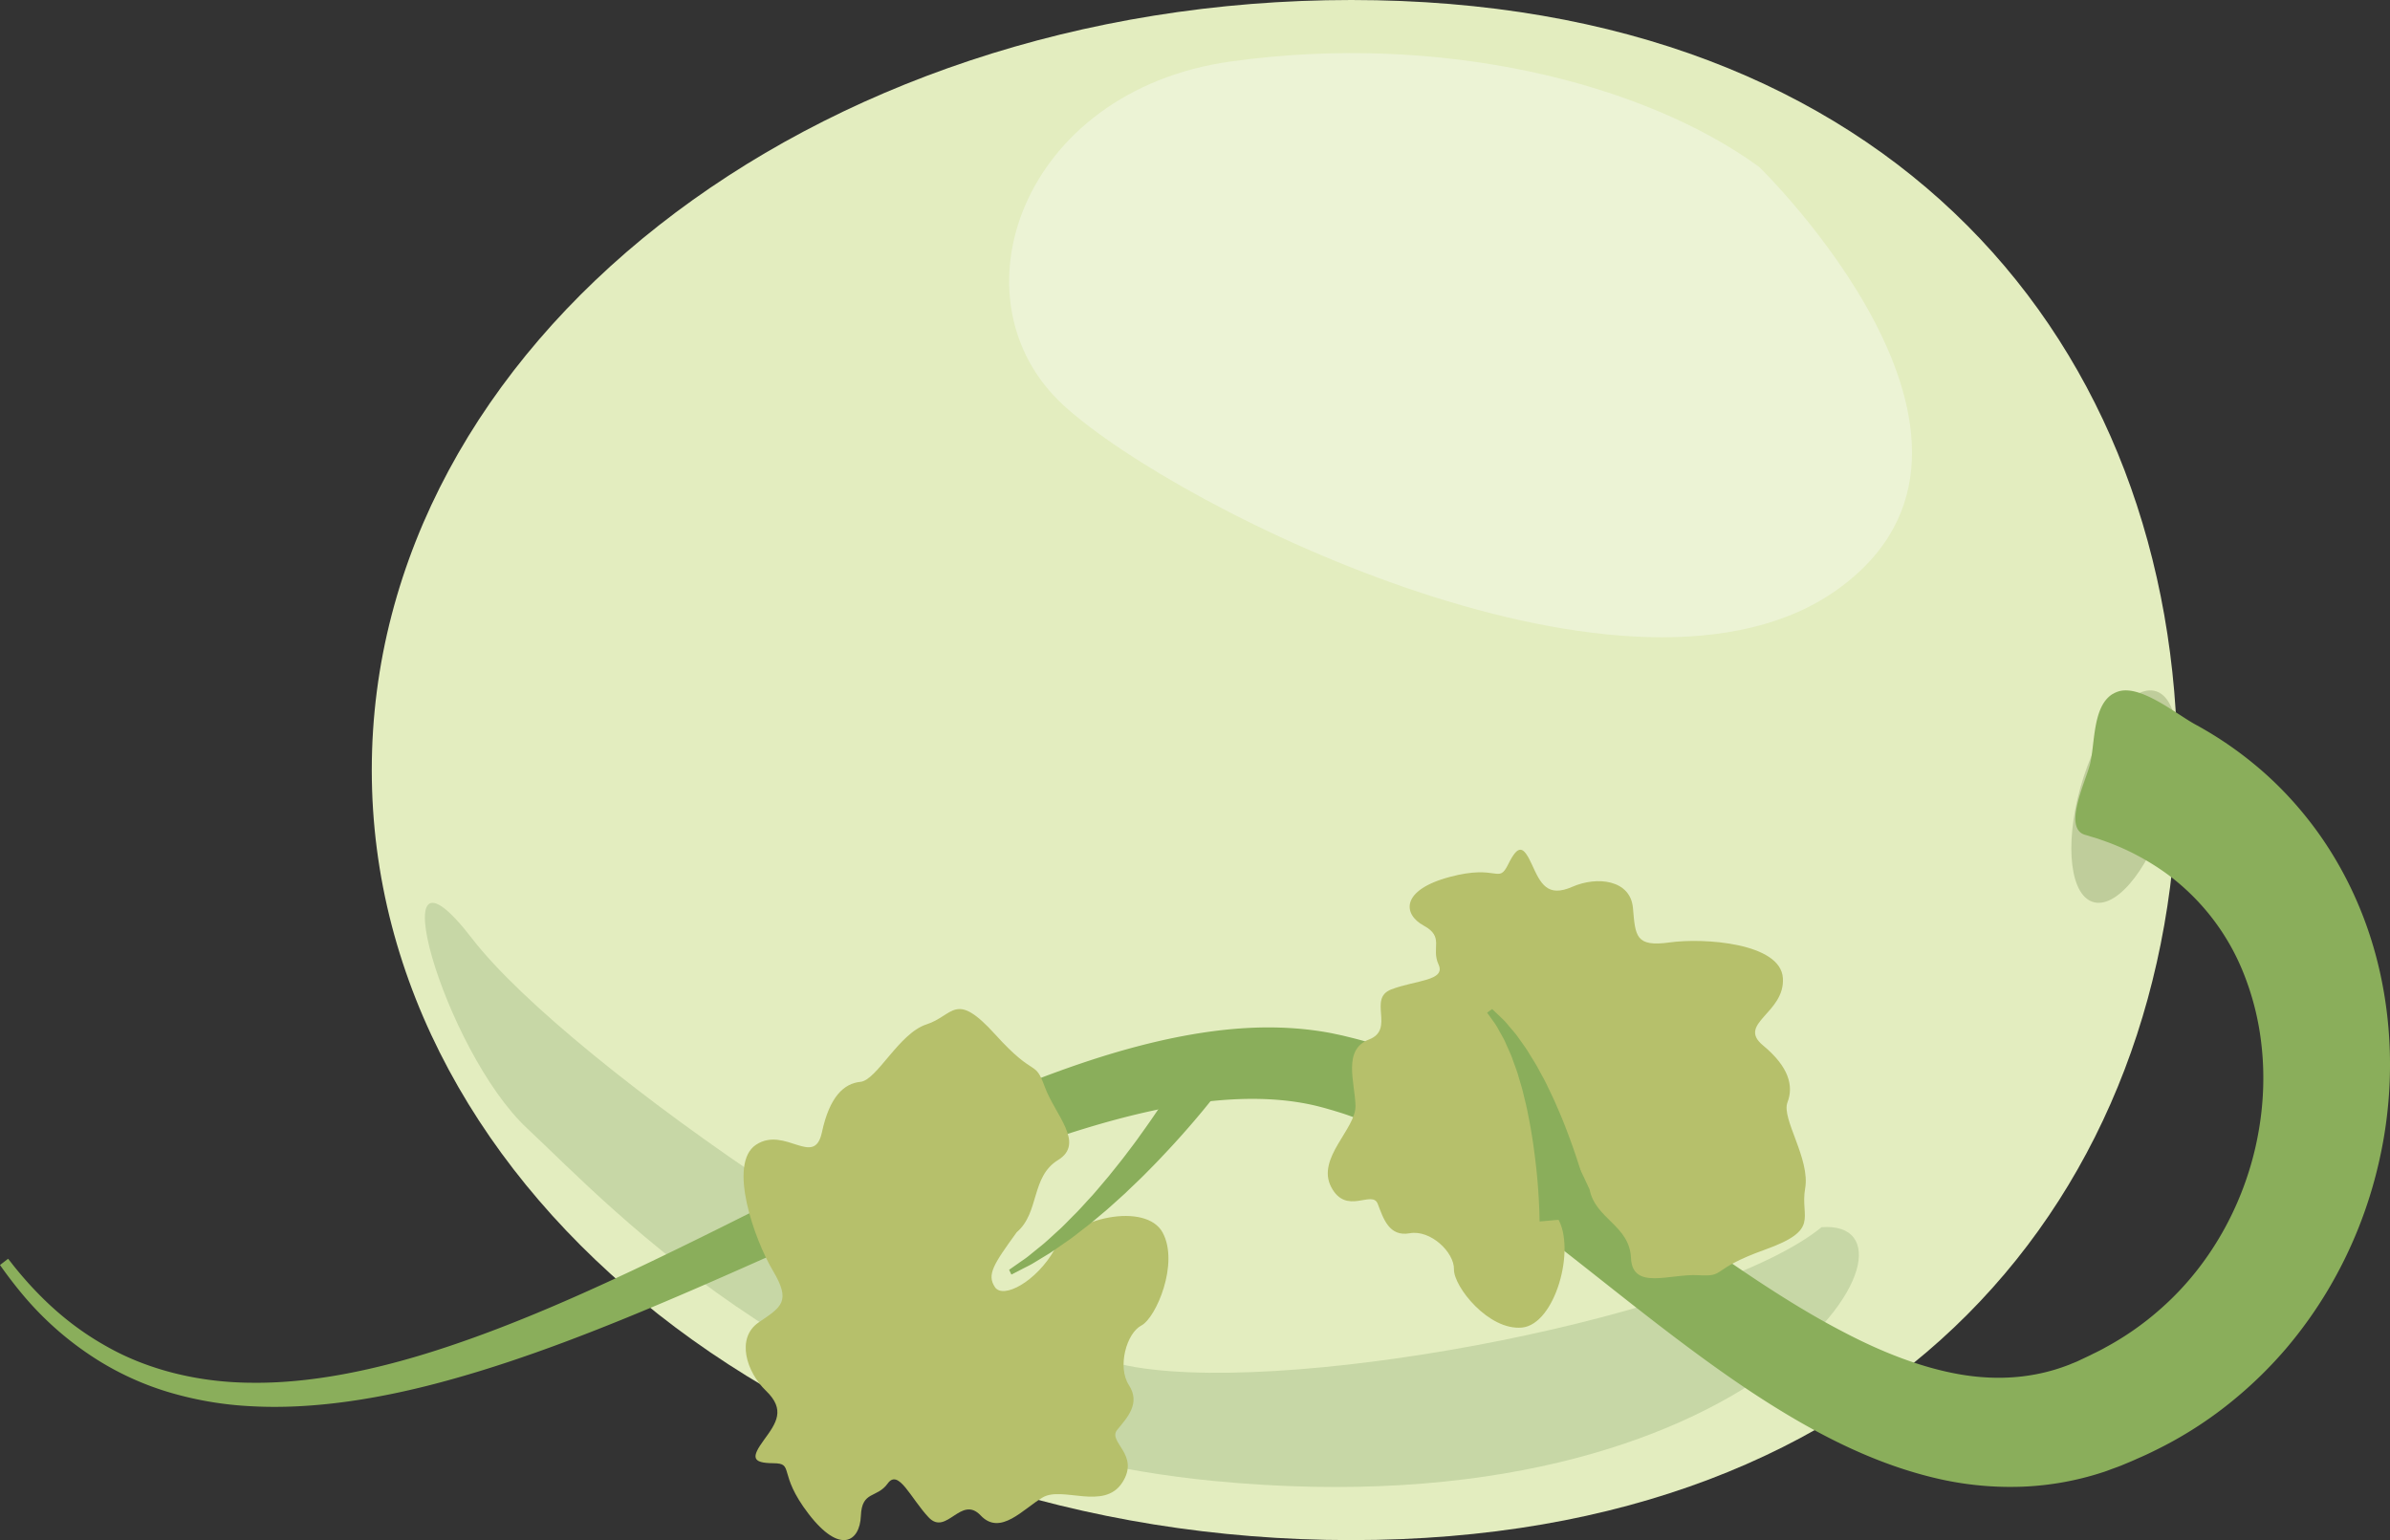 <svg width="45" height="29" xmlns="http://www.w3.org/2000/svg"><rect width="100%" height="100%" fill="#333333" stroke="none"/><g fill="none" fill-rule="evenodd"><path d="M41 14.5C41 22.507 35.63 29 25.443 29 15.257 29 7 22.507 7 14.5 7 6.492 15.257 0 25.443 0 35.629 0 41 6.492 41 14.5" fill="#E3EDBF"/><path d="M33.122 3.143C30.94 1.555 27.12.606 23.172 1.158c-3.95.552-5.317 4.499-3.136 6.484 2.18 1.985 10.768 6.22 14.585 3.44 3.817-2.778-1.5-7.94-1.5-7.94" fill="#ECF3D5"/><path d="M34.297 23.108c-2.019 1.647-9.758 3.16-12.912 2.636-3.154-.525-10.671-5.705-12.493-8.067-1.821-2.364-.539 2.107 1.038 3.575 1.577 1.469 5.614 5.926 12.92 6.634 10.375 1.005 13.784-4.953 11.447-4.778" fill="#C7D7A6"/><path d="M40.83 15.167c-.308 1.1-.93 1.918-1.387 1.826-.46-.092-.58-1.059-.273-2.16.308-1.1.93-1.918 1.388-1.826.458.092.58 1.059.272 2.16" fill="#BFCD9B"/><path d="M39.78 13.068a.478.478 0 0 1 .102-.047c.42-.136 1.092.423 1.45.619a6.97 6.97 0 0 1 1.104.744c.39.319.788.723 1.152 1.215.364.492.69 1.076.935 1.734.491 1.314.643 2.928.267 4.556a8.298 8.298 0 0 1-.955 2.395 8.134 8.134 0 0 1-.785 1.101 7.889 7.889 0 0 1-.988.97 7.475 7.475 0 0 1-1.483.955 5.816 5.816 0 0 1-.323.15l-.082.037-.07.03-.144.06c-.02.01-.054.021-.086.034l-.097.035c-.063.023-.13.05-.19.068a5.56 5.56 0 0 1-1.507.27 6.088 6.088 0 0 1-1.518-.134c-.983-.215-1.88-.625-2.707-1.103-.829-.479-1.597-1.028-2.344-1.593-.745-.565-1.468-1.15-2.194-1.715-.724-.564-1.452-1.113-2.202-1.582a10.321 10.321 0 0 0-1.14-.625 6.213 6.213 0 0 0-.582-.238c-.097-.035-.194-.064-.292-.094l-.17-.049-.135-.035c-.776-.188-1.633-.161-2.48-.028-.847.136-1.692.375-2.519.654-.826.281-1.637.604-2.431.938-1.59.67-3.114 1.382-4.586 2.011-1.47.63-2.89 1.184-4.246 1.563-1.353.382-2.65.58-3.807.515a6.572 6.572 0 0 1-1.595-.278 5.507 5.507 0 0 1-1.258-.57 5.997 5.997 0 0 1-1.458-1.267A8.323 8.323 0 0 1 0 23.82l.153-.118.105.134c.07.088.176.216.321.375.293.316.75.766 1.443 1.15.688.389 1.624.671 2.719.676 1.095.014 2.329-.23 3.626-.659 1.299-.427 2.667-1.03 4.095-1.72 1.43-.688 2.92-1.466 4.503-2.22a38.3 38.3 0 0 1 2.459-1.075c.85-.33 1.737-.627 2.678-.821.936-.19 1.941-.283 2.97-.087l.202.043.163.04a7.626 7.626 0 0 1 1.085.355c.466.19.905.413 1.33.653.85.48 1.637 1.024 2.401 1.567.765.543 1.506 1.091 2.246 1.602.74.51 1.477.987 2.22 1.371.74.388 1.488.676 2.205.797.717.12 1.391.06 2.004-.174.04-.013.068-.028.102-.041l.05-.02a.688.688 0 0 0 .058-.026l.14-.066.072-.034.059-.03c.08-.038.158-.077.233-.12a5.484 5.484 0 0 0 1.047-.734c1.01-.891 1.609-2.104 1.824-3.261.11-.58.127-1.149.07-1.673a5.143 5.143 0 0 0-.357-1.42 4.29 4.29 0 0 0-1.374-1.79 4.643 4.643 0 0 0-1.298-.682c-.085-.032-.145-.046-.202-.064-.014-.005-.027-.01-.04-.013l-.045-.013c-.431-.114-.01-.977.08-1.315.102-.38.045-1.105.432-1.34" fill="#8AAE5B"/><path d="M29.928 22.395c-.306-.665-.407-.862-.674-.812-.268.05-.275.784.074 1.355.348.572-.044 2.001-.673 2.06-.63.057-1.285-.772-1.279-1.096.007-.323-.443-.751-.833-.68-.39.071-.497-.28-.602-.553-.104-.273-.59.227-.876-.316-.286-.544.468-1.094.457-1.533-.011-.44-.247-1.054.253-1.246.501-.191-.033-.77.422-.944.455-.174 1.033-.16.888-.47-.144-.31.117-.515-.277-.73-.395-.214-.438-.668.483-.916.922-.248.916.146 1.107-.241.192-.387.286-.344.448.011.161.356.29.62.757.415.47-.206 1.096-.133 1.143.398.046.53.047.738.69.649.644-.09 2.09.009 2.133.67.044.662-.871.856-.376 1.267.496.41.58.77.462 1.076-.117.306.432 1.061.333 1.621-.098.56.296.774-.759 1.152-1.054.378-.716.512-1.25.48-.533-.032-1.243.292-1.27-.324-.027-.616-.671-.734-.78-1.293M19.144 23.202c-.44.608-.566.798-.412 1.033.154.235.783-.103 1.125-.708.342-.604 1.724-.897 2.035-.316.312.58-.124 1.602-.402 1.748-.279.145-.457.78-.234 1.123.223.344-.032.612-.22.841-.19.23.438.465.094.995-.345.53-1.127.06-1.497.278-.37.217-.797.732-1.168.34-.371-.394-.643.393-.98.036-.338-.358-.567-.923-.771-.638-.205.285-.487.13-.505.611-.02.481-.389.735-.983-.037-.595-.774-.257-.953-.666-.956-.409-.003-.412-.114-.177-.437.237-.323.41-.57.039-.927-.37-.356-.569-.995-.135-1.289.432-.293.61-.393.266-.972-.345-.578-.86-2.02-.315-2.374.546-.352 1.093.441 1.237-.23.143-.671.414-.922.725-.952.31-.03.725-.914 1.244-1.082.518-.167.537-.648 1.298.193.76.84.734.45.929.981.194.53.765 1.063.251 1.38-.514.314-.347.992-.778 1.359" fill="#B6C06B"/><path d="M28.988 23l-.004-.17a11.092 11.092 0 0 0-.092-1.11 9.609 9.609 0 0 0-.122-.741c-.023-.126-.055-.25-.085-.373-.027-.124-.068-.241-.1-.358-.034-.116-.08-.224-.115-.33-.04-.104-.087-.198-.125-.288-.039-.09-.089-.165-.126-.236a1.2 1.2 0 0 0-.112-.176l-.107-.15.095-.068.144.137c.047.044.103.097.156.164.054.067.125.14.185.226s.13.178.194.28c.06.101.132.208.192.321.06.114.13.231.184.353.059.122.12.246.171.371.112.25.206.504.292.743A13.283 13.283 0 0 1 30 22.912L28.988 23zM23 20.47l-.037.05-.109.138a16.502 16.502 0 0 1-.969 1.114c-.106.115-.222.23-.337.347-.116.117-.24.23-.359.347-.124.112-.247.224-.37.332-.127.104-.248.211-.371.306-.125.094-.24.19-.358.27-.118.08-.226.159-.33.226l-.288.175c-.085.053-.166.088-.229.122l-.2.103-.043-.09.182-.127c.057-.042.13-.086.206-.15l.256-.208c.093-.078.188-.17.291-.262.103-.093.204-.203.312-.309.107-.107.21-.228.32-.344.105-.12.21-.246.315-.37.101-.128.205-.253.302-.381.097-.129.194-.253.282-.38a17.187 17.187 0 0 0 .79-1.19l.082-.138.029-.051.633.47z" fill="#8AAE5B"/></g></svg>